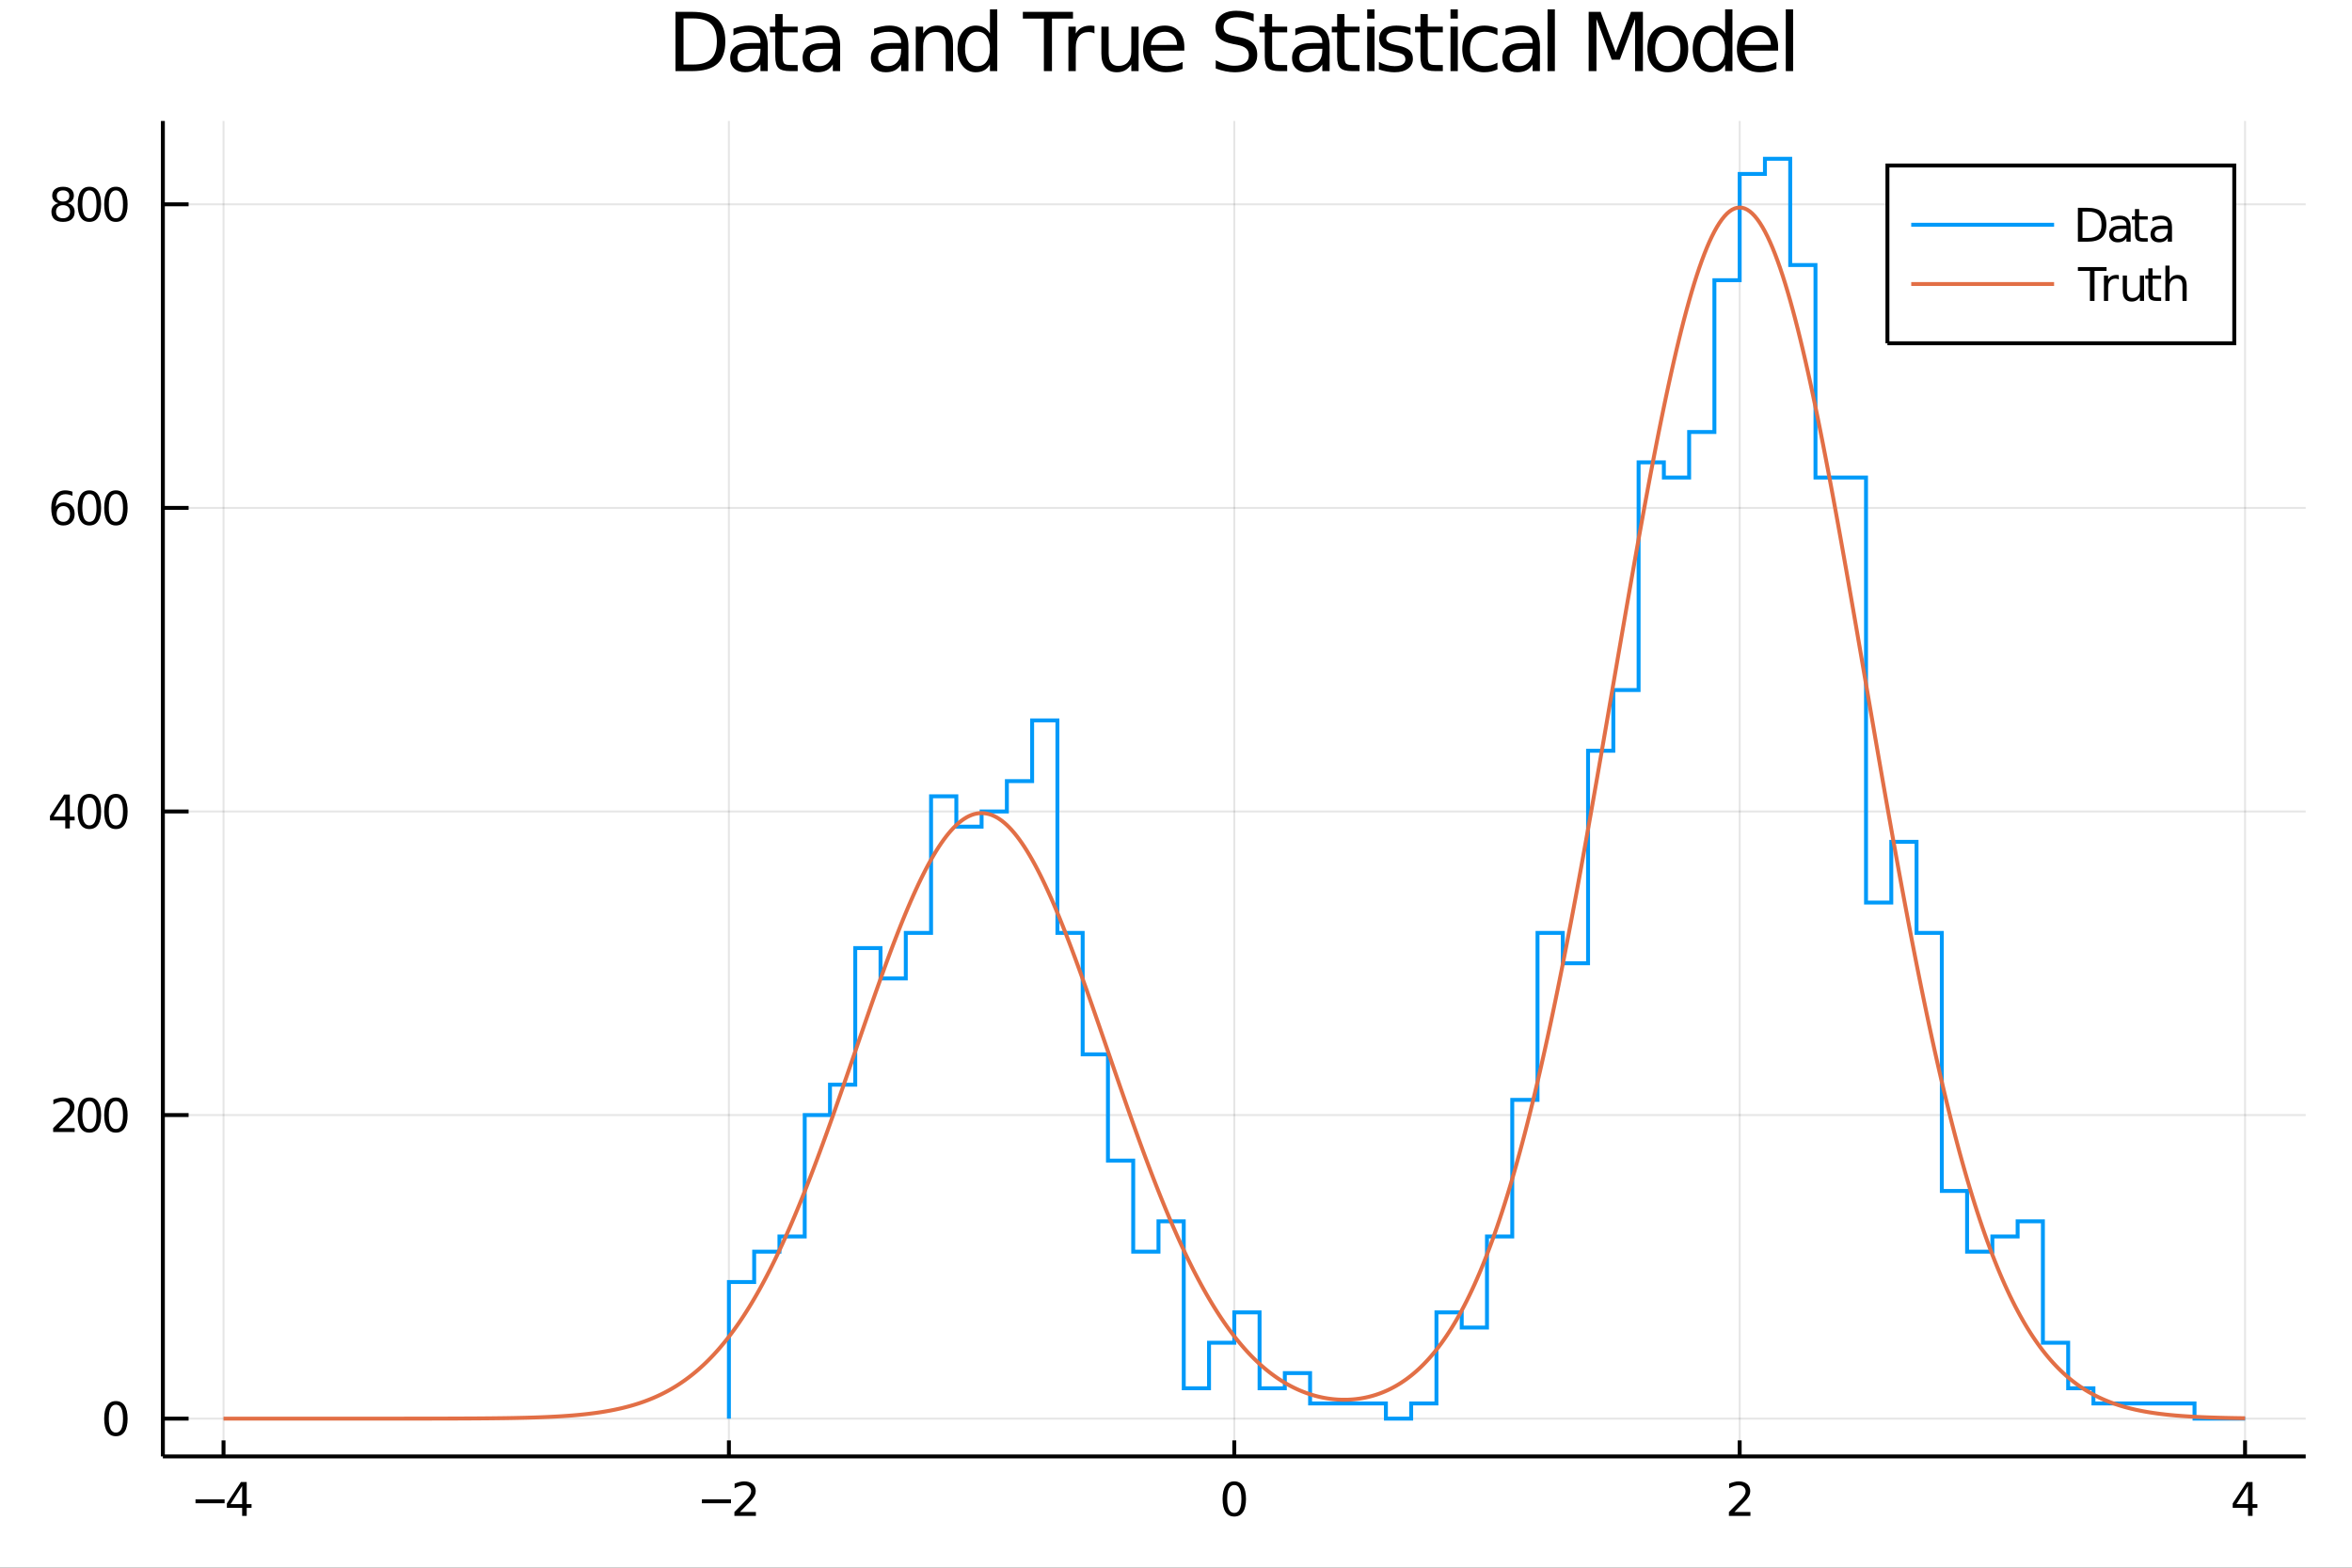 <?xml version="1.0" encoding="utf-8"?>
<svg xmlns="http://www.w3.org/2000/svg" xmlns:xlink="http://www.w3.org/1999/xlink" width="600" height="400" viewBox="0 0 2400 1600">
<rect x="0" y="0" width="2400" height="1600" fill="#333333" stroke="none"/>
<defs>
  <clipPath id="clip910">
    <rect x="0" y="0" width="2400" height="1600"/>
  </clipPath>
</defs>
<path clip-path="url(#clip910)" d="
M0 1600 L2400 1600 L2400 0 L0 0  Z
  " fill="#ffffff" fill-rule="evenodd" fill-opacity="1"/>
<defs>
  <clipPath id="clip911">
    <rect x="480" y="0" width="1681" height="1600"/>
  </clipPath>
</defs>
<path clip-path="url(#clip910)" d="
M166.205 1486.45 L2352.76 1486.45 L2352.76 123.472 L166.205 123.472  Z
  " fill="#ffffff" fill-rule="evenodd" fill-opacity="1"/>
<defs>
  <clipPath id="clip912">
    <rect x="166" y="123" width="2188" height="1364"/>
  </clipPath>
</defs>
<polyline clip-path="url(#clip912)" style="stroke:#000000; stroke-width:2; stroke-opacity:0.1; fill:none" points="
  228.088,1486.45 228.088,123.472 
  "/>
<polyline clip-path="url(#clip912)" style="stroke:#000000; stroke-width:2; stroke-opacity:0.1; fill:none" points="
  743.784,1486.45 743.784,123.472 
  "/>
<polyline clip-path="url(#clip912)" style="stroke:#000000; stroke-width:2; stroke-opacity:0.1; fill:none" points="
  1259.48,1486.45 1259.48,123.472 
  "/>
<polyline clip-path="url(#clip912)" style="stroke:#000000; stroke-width:2; stroke-opacity:0.1; fill:none" points="
  1775.18,1486.45 1775.18,123.472 
  "/>
<polyline clip-path="url(#clip912)" style="stroke:#000000; stroke-width:2; stroke-opacity:0.1; fill:none" points="
  2290.87,1486.45 2290.87,123.472 
  "/>
<polyline clip-path="url(#clip910)" style="stroke:#000000; stroke-width:4; stroke-opacity:1; fill:none" points="
  166.205,1486.45 2352.76,1486.45 
  "/>
<polyline clip-path="url(#clip910)" style="stroke:#000000; stroke-width:4; stroke-opacity:1; fill:none" points="
  228.088,1486.45 228.088,1470.09 
  "/>
<polyline clip-path="url(#clip910)" style="stroke:#000000; stroke-width:4; stroke-opacity:1; fill:none" points="
  743.784,1486.45 743.784,1470.09 
  "/>
<polyline clip-path="url(#clip910)" style="stroke:#000000; stroke-width:4; stroke-opacity:1; fill:none" points="
  1259.48,1486.45 1259.48,1470.09 
  "/>
<polyline clip-path="url(#clip910)" style="stroke:#000000; stroke-width:4; stroke-opacity:1; fill:none" points="
  1775.18,1486.45 1775.18,1470.09 
  "/>
<polyline clip-path="url(#clip910)" style="stroke:#000000; stroke-width:4; stroke-opacity:1; fill:none" points="
  2290.87,1486.45 2290.87,1470.09 
  "/>
<path clip-path="url(#clip910)" d="M 0 0 M199.5 1530.29 L229.176 1530.29 L229.176 1534.23 L199.5 1534.23 L199.5 1530.29 Z" fill="#000000" fill-rule="evenodd" fill-opacity="1" /><path clip-path="url(#clip910)" d="M 0 0 M247.093 1516.63 L235.287 1535.08 L247.093 1535.08 L247.093 1516.63 M245.866 1512.56 L251.745 1512.56 L251.745 1535.08 L256.676 1535.08 L256.676 1538.97 L251.745 1538.97 L251.745 1547.12 L247.093 1547.12 L247.093 1538.97 L231.491 1538.97 L231.491 1534.46 L245.866 1512.56 Z" fill="#000000" fill-rule="evenodd" fill-opacity="1" /><path clip-path="url(#clip910)" d="M 0 0 M716.238 1530.29 L745.914 1530.29 L745.914 1534.23 L716.238 1534.23 L716.238 1530.29 Z" fill="#000000" fill-rule="evenodd" fill-opacity="1" /><path clip-path="url(#clip910)" d="M 0 0 M755.011 1543.18 L771.33 1543.18 L771.33 1547.12 L749.386 1547.12 L749.386 1543.18 Q752.048 1540.43 756.631 1535.8 Q761.238 1531.15 762.418 1529.81 Q764.664 1527.28 765.543 1525.55 Q766.446 1523.79 766.446 1522.1 Q766.446 1519.34 764.502 1517.61 Q762.58 1515.87 759.479 1515.87 Q757.28 1515.87 754.826 1516.63 Q752.395 1517.4 749.618 1518.95 L749.618 1514.23 Q752.442 1513.09 754.895 1512.51 Q757.349 1511.93 759.386 1511.93 Q764.756 1511.93 767.951 1514.62 Q771.145 1517.31 771.145 1521.8 Q771.145 1523.93 770.335 1525.85 Q769.548 1527.74 767.442 1530.34 Q766.863 1531.01 763.761 1534.23 Q760.659 1537.42 755.011 1543.18 Z" fill="#000000" fill-rule="evenodd" fill-opacity="1" /><path clip-path="url(#clip910)" d="M 0 0 M1259.48 1515.64 Q1255.87 1515.64 1254.04 1519.2 Q1252.23 1522.75 1252.23 1529.87 Q1252.23 1536.98 1254.04 1540.55 Q1255.87 1544.09 1259.48 1544.09 Q1263.11 1544.09 1264.92 1540.55 Q1266.75 1536.98 1266.75 1529.87 Q1266.75 1522.75 1264.92 1519.2 Q1263.11 1515.64 1259.48 1515.64 M1259.48 1511.93 Q1265.29 1511.93 1268.35 1516.54 Q1271.42 1521.12 1271.42 1529.87 Q1271.42 1538.6 1268.35 1543.21 Q1265.29 1547.79 1259.48 1547.79 Q1253.67 1547.79 1250.59 1543.21 Q1247.54 1538.6 1247.54 1529.87 Q1247.54 1521.12 1250.59 1516.54 Q1253.67 1511.93 1259.48 1511.93 Z" fill="#000000" fill-rule="evenodd" fill-opacity="1" /><path clip-path="url(#clip910)" d="M 0 0 M1769.83 1543.18 L1786.15 1543.18 L1786.15 1547.12 L1764.2 1547.12 L1764.2 1543.18 Q1766.87 1540.43 1771.45 1535.8 Q1776.06 1531.15 1777.24 1529.81 Q1779.48 1527.28 1780.36 1525.55 Q1781.26 1523.79 1781.26 1522.1 Q1781.26 1519.34 1779.32 1517.61 Q1777.4 1515.87 1774.3 1515.87 Q1772.1 1515.87 1769.64 1516.63 Q1767.21 1517.4 1764.44 1518.95 L1764.44 1514.23 Q1767.26 1513.09 1769.71 1512.51 Q1772.17 1511.93 1774.2 1511.93 Q1779.57 1511.93 1782.77 1514.62 Q1785.96 1517.31 1785.96 1521.8 Q1785.96 1523.93 1785.15 1525.85 Q1784.37 1527.74 1782.26 1530.34 Q1781.68 1531.01 1778.58 1534.23 Q1775.48 1537.42 1769.83 1543.18 Z" fill="#000000" fill-rule="evenodd" fill-opacity="1" /><path clip-path="url(#clip910)" d="M 0 0 M2293.88 1516.63 L2282.08 1535.08 L2293.88 1535.08 L2293.88 1516.63 M2292.65 1512.56 L2298.53 1512.56 L2298.53 1535.08 L2303.46 1535.08 L2303.46 1538.97 L2298.53 1538.97 L2298.53 1547.12 L2293.88 1547.12 L2293.88 1538.97 L2278.28 1538.97 L2278.28 1534.46 L2292.65 1512.56 Z" fill="#000000" fill-rule="evenodd" fill-opacity="1" /><polyline clip-path="url(#clip912)" style="stroke:#000000; stroke-width:2; stroke-opacity:0.1; fill:none" points="
  166.205,1447.87 2352.76,1447.87 
  "/>
<polyline clip-path="url(#clip912)" style="stroke:#000000; stroke-width:2; stroke-opacity:0.1; fill:none" points="
  166.205,1138.04 2352.76,1138.04 
  "/>
<polyline clip-path="url(#clip912)" style="stroke:#000000; stroke-width:2; stroke-opacity:0.1; fill:none" points="
  166.205,828.198 2352.76,828.198 
  "/>
<polyline clip-path="url(#clip912)" style="stroke:#000000; stroke-width:2; stroke-opacity:0.1; fill:none" points="
  166.205,518.36 2352.76,518.36 
  "/>
<polyline clip-path="url(#clip912)" style="stroke:#000000; stroke-width:2; stroke-opacity:0.1; fill:none" points="
  166.205,208.523 2352.76,208.523 
  "/>
<polyline clip-path="url(#clip910)" style="stroke:#000000; stroke-width:4; stroke-opacity:1; fill:none" points="
  166.205,1486.45 166.205,123.472 
  "/>
<polyline clip-path="url(#clip910)" style="stroke:#000000; stroke-width:4; stroke-opacity:1; fill:none" points="
  166.205,1447.87 192.443,1447.87 
  "/>
<polyline clip-path="url(#clip910)" style="stroke:#000000; stroke-width:4; stroke-opacity:1; fill:none" points="
  166.205,1138.04 192.443,1138.04 
  "/>
<polyline clip-path="url(#clip910)" style="stroke:#000000; stroke-width:4; stroke-opacity:1; fill:none" points="
  166.205,828.198 192.443,828.198 
  "/>
<polyline clip-path="url(#clip910)" style="stroke:#000000; stroke-width:4; stroke-opacity:1; fill:none" points="
  166.205,518.36 192.443,518.36 
  "/>
<polyline clip-path="url(#clip910)" style="stroke:#000000; stroke-width:4; stroke-opacity:1; fill:none" points="
  166.205,208.523 192.443,208.523 
  "/>
<path clip-path="url(#clip910)" d="M 0 0 M118.26 1433.67 Q114.649 1433.67 112.82 1437.24 Q111.015 1440.78 111.015 1447.91 Q111.015 1455.01 112.82 1458.58 Q114.649 1462.12 118.26 1462.12 Q121.895 1462.12 123.7 1458.58 Q125.529 1455.01 125.529 1447.91 Q125.529 1440.78 123.7 1437.24 Q121.895 1433.67 118.26 1433.67 M118.26 1429.97 Q124.07 1429.97 127.126 1434.57 Q130.205 1439.16 130.205 1447.91 Q130.205 1456.63 127.126 1461.24 Q124.07 1465.82 118.26 1465.82 Q112.45 1465.82 109.371 1461.24 Q106.316 1456.63 106.316 1447.91 Q106.316 1439.16 109.371 1434.57 Q112.45 1429.97 118.26 1429.97 Z" fill="#000000" fill-rule="evenodd" fill-opacity="1" /><path clip-path="url(#clip910)" d="M 0 0 M59.858 1151.38 L76.177 1151.38 L76.177 1155.32 L54.233 1155.32 L54.233 1151.38 Q56.895 1148.63 61.478 1144 Q66.085 1139.34 67.265 1138 Q69.51 1135.48 70.39 1133.74 Q71.293 1131.98 71.293 1130.29 Q71.293 1127.54 69.349 1125.8 Q67.427 1124.07 64.325 1124.07 Q62.126 1124.07 59.673 1124.83 Q57.242 1125.59 54.464 1127.14 L54.464 1122.42 Q57.288 1121.29 59.742 1120.71 Q62.196 1120.13 64.233 1120.13 Q69.603 1120.13 72.798 1122.82 Q75.992 1125.5 75.992 1129.99 Q75.992 1132.12 75.182 1134.04 Q74.395 1135.94 72.288 1138.53 Q71.71 1139.2 68.608 1142.42 Q65.506 1145.62 59.858 1151.38 Z" fill="#000000" fill-rule="evenodd" fill-opacity="1" /><path clip-path="url(#clip910)" d="M 0 0 M91.246 1123.83 Q87.635 1123.83 85.807 1127.4 Q84.001 1130.94 84.001 1138.07 Q84.001 1145.18 85.807 1148.74 Q87.635 1152.28 91.246 1152.28 Q94.881 1152.28 96.686 1148.74 Q98.515 1145.18 98.515 1138.07 Q98.515 1130.94 96.686 1127.4 Q94.881 1123.83 91.246 1123.83 M91.246 1120.13 Q97.057 1120.13 100.112 1124.74 Q103.191 1129.32 103.191 1138.07 Q103.191 1146.8 100.112 1151.4 Q97.057 1155.99 91.246 1155.99 Q85.436 1155.99 82.358 1151.4 Q79.302 1146.8 79.302 1138.07 Q79.302 1129.32 82.358 1124.74 Q85.436 1120.13 91.246 1120.13 Z" fill="#000000" fill-rule="evenodd" fill-opacity="1" /><path clip-path="url(#clip910)" d="M 0 0 M118.26 1123.83 Q114.649 1123.83 112.82 1127.4 Q111.015 1130.94 111.015 1138.07 Q111.015 1145.18 112.82 1148.74 Q114.649 1152.28 118.26 1152.28 Q121.895 1152.28 123.7 1148.74 Q125.529 1145.18 125.529 1138.07 Q125.529 1130.94 123.7 1127.4 Q121.895 1123.83 118.26 1123.83 M118.26 1120.13 Q124.07 1120.13 127.126 1124.74 Q130.205 1129.32 130.205 1138.07 Q130.205 1146.8 127.126 1151.4 Q124.07 1155.99 118.26 1155.99 Q112.45 1155.99 109.371 1151.4 Q106.316 1146.8 106.316 1138.07 Q106.316 1129.32 109.371 1124.74 Q112.45 1120.13 118.26 1120.13 Z" fill="#000000" fill-rule="evenodd" fill-opacity="1" /><path clip-path="url(#clip910)" d="M 0 0 M66.594 814.992 L54.788 833.441 L66.594 833.441 L66.594 814.992 M65.367 810.918 L71.247 810.918 L71.247 833.441 L76.177 833.441 L76.177 837.33 L71.247 837.33 L71.247 845.478 L66.594 845.478 L66.594 837.33 L50.992 837.33 L50.992 832.816 L65.367 810.918 Z" fill="#000000" fill-rule="evenodd" fill-opacity="1" /><path clip-path="url(#clip910)" d="M 0 0 M91.246 813.997 Q87.635 813.997 85.807 817.561 Q84.001 821.103 84.001 828.233 Q84.001 835.339 85.807 838.904 Q87.635 842.445 91.246 842.445 Q94.881 842.445 96.686 838.904 Q98.515 835.339 98.515 828.233 Q98.515 821.103 96.686 817.561 Q94.881 813.997 91.246 813.997 M91.246 810.293 Q97.057 810.293 100.112 814.899 Q103.191 819.483 103.191 828.233 Q103.191 836.959 100.112 841.566 Q97.057 846.149 91.246 846.149 Q85.436 846.149 82.358 841.566 Q79.302 836.959 79.302 828.233 Q79.302 819.483 82.358 814.899 Q85.436 810.293 91.246 810.293 Z" fill="#000000" fill-rule="evenodd" fill-opacity="1" /><path clip-path="url(#clip910)" d="M 0 0 M118.26 813.997 Q114.649 813.997 112.82 817.561 Q111.015 821.103 111.015 828.233 Q111.015 835.339 112.82 838.904 Q114.649 842.445 118.26 842.445 Q121.895 842.445 123.7 838.904 Q125.529 835.339 125.529 828.233 Q125.529 821.103 123.7 817.561 Q121.895 813.997 118.26 813.997 M118.26 810.293 Q124.07 810.293 127.126 814.899 Q130.205 819.483 130.205 828.233 Q130.205 836.959 127.126 841.566 Q124.07 846.149 118.26 846.149 Q112.45 846.149 109.371 841.566 Q106.316 836.959 106.316 828.233 Q106.316 819.483 109.371 814.899 Q112.45 810.293 118.26 810.293 Z" fill="#000000" fill-rule="evenodd" fill-opacity="1" /><path clip-path="url(#clip910)" d="M 0 0 M64.65 516.497 Q61.501 516.497 59.65 518.65 Q57.821 520.802 57.821 524.552 Q57.821 528.279 59.65 530.455 Q61.501 532.608 64.65 532.608 Q67.798 532.608 69.626 530.455 Q71.478 528.279 71.478 524.552 Q71.478 520.802 69.626 518.65 Q67.798 516.497 64.65 516.497 M73.932 501.844 L73.932 506.103 Q72.173 505.27 70.367 504.83 Q68.585 504.39 66.825 504.39 Q62.196 504.39 59.742 507.515 Q57.312 510.64 56.964 516.96 Q58.33 514.946 60.39 513.881 Q62.45 512.793 64.927 512.793 Q70.135 512.793 73.145 515.964 Q76.177 519.113 76.177 524.552 Q76.177 529.876 73.029 533.094 Q69.881 536.311 64.65 536.311 Q58.654 536.311 55.483 531.728 Q52.312 527.122 52.312 518.395 Q52.312 510.201 56.2 505.339 Q60.089 500.455 66.64 500.455 Q68.399 500.455 70.182 500.802 Q71.987 501.15 73.932 501.844 Z" fill="#000000" fill-rule="evenodd" fill-opacity="1" /><path clip-path="url(#clip910)" d="M 0 0 M91.246 504.159 Q87.635 504.159 85.807 507.724 Q84.001 511.265 84.001 518.395 Q84.001 525.501 85.807 529.066 Q87.635 532.608 91.246 532.608 Q94.881 532.608 96.686 529.066 Q98.515 525.501 98.515 518.395 Q98.515 511.265 96.686 507.724 Q94.881 504.159 91.246 504.159 M91.246 500.455 Q97.057 500.455 100.112 505.062 Q103.191 509.645 103.191 518.395 Q103.191 527.122 100.112 531.728 Q97.057 536.311 91.246 536.311 Q85.436 536.311 82.358 531.728 Q79.302 527.122 79.302 518.395 Q79.302 509.645 82.358 505.062 Q85.436 500.455 91.246 500.455 Z" fill="#000000" fill-rule="evenodd" fill-opacity="1" /><path clip-path="url(#clip910)" d="M 0 0 M118.26 504.159 Q114.649 504.159 112.82 507.724 Q111.015 511.265 111.015 518.395 Q111.015 525.501 112.82 529.066 Q114.649 532.608 118.26 532.608 Q121.895 532.608 123.7 529.066 Q125.529 525.501 125.529 518.395 Q125.529 511.265 123.7 507.724 Q121.895 504.159 118.26 504.159 M118.26 500.455 Q124.07 500.455 127.126 505.062 Q130.205 509.645 130.205 518.395 Q130.205 527.122 127.126 531.728 Q124.07 536.311 118.26 536.311 Q112.45 536.311 109.371 531.728 Q106.316 527.122 106.316 518.395 Q106.316 509.645 109.371 505.062 Q112.45 500.455 118.26 500.455 Z" fill="#000000" fill-rule="evenodd" fill-opacity="1" /><path clip-path="url(#clip910)" d="M 0 0 M64.325 209.391 Q60.992 209.391 59.071 211.173 Q57.173 212.955 57.173 216.08 Q57.173 219.205 59.071 220.988 Q60.992 222.77 64.325 222.77 Q67.659 222.77 69.58 220.988 Q71.501 219.182 71.501 216.08 Q71.501 212.955 69.58 211.173 Q67.682 209.391 64.325 209.391 M59.65 207.4 Q56.64 206.659 54.95 204.599 Q53.284 202.539 53.284 199.576 Q53.284 195.432 56.224 193.025 Q59.187 190.618 64.325 190.618 Q69.487 190.618 72.427 193.025 Q75.367 195.432 75.367 199.576 Q75.367 202.539 73.677 204.599 Q72.01 206.659 69.024 207.4 Q72.404 208.187 74.279 210.479 Q76.177 212.77 76.177 216.08 Q76.177 221.104 73.099 223.789 Q70.043 226.474 64.325 226.474 Q58.608 226.474 55.529 223.789 Q52.474 221.104 52.474 216.08 Q52.474 212.77 54.372 210.479 Q56.27 208.187 59.65 207.4 M57.937 200.016 Q57.937 202.701 59.603 204.205 Q61.293 205.71 64.325 205.71 Q67.335 205.71 69.024 204.205 Q70.737 202.701 70.737 200.016 Q70.737 197.33 69.024 195.826 Q67.335 194.321 64.325 194.321 Q61.293 194.321 59.603 195.826 Q57.937 197.33 57.937 200.016 Z" fill="#000000" fill-rule="evenodd" fill-opacity="1" /><path clip-path="url(#clip910)" d="M 0 0 M91.246 194.321 Q87.635 194.321 85.807 197.886 Q84.001 201.428 84.001 208.557 Q84.001 215.664 85.807 219.229 Q87.635 222.77 91.246 222.77 Q94.881 222.77 96.686 219.229 Q98.515 215.664 98.515 208.557 Q98.515 201.428 96.686 197.886 Q94.881 194.321 91.246 194.321 M91.246 190.618 Q97.057 190.618 100.112 195.224 Q103.191 199.807 103.191 208.557 Q103.191 217.284 100.112 221.891 Q97.057 226.474 91.246 226.474 Q85.436 226.474 82.358 221.891 Q79.302 217.284 79.302 208.557 Q79.302 199.807 82.358 195.224 Q85.436 190.618 91.246 190.618 Z" fill="#000000" fill-rule="evenodd" fill-opacity="1" /><path clip-path="url(#clip910)" d="M 0 0 M118.26 194.321 Q114.649 194.321 112.82 197.886 Q111.015 201.428 111.015 208.557 Q111.015 215.664 112.82 219.229 Q114.649 222.77 118.26 222.77 Q121.895 222.77 123.7 219.229 Q125.529 215.664 125.529 208.557 Q125.529 201.428 123.7 197.886 Q121.895 194.321 118.26 194.321 M118.26 190.618 Q124.07 190.618 127.126 195.224 Q130.205 199.807 130.205 208.557 Q130.205 217.284 127.126 221.891 Q124.07 226.474 118.26 226.474 Q112.45 226.474 109.371 221.891 Q106.316 217.284 106.316 208.557 Q106.316 199.807 109.371 195.224 Q112.45 190.618 118.26 190.618 Z" fill="#000000" fill-rule="evenodd" fill-opacity="1" /><path clip-path="url(#clip910)" d="M 0 0 M697.458 18.82 L697.458 65.852 L707.342 65.852 Q719.859 65.852 725.652 60.18 Q731.485 54.509 731.485 42.275 Q731.485 30.122 725.652 24.492 Q719.859 18.82 707.342 18.82 L697.458 18.82 M689.275 12.096 L706.086 12.096 Q723.667 12.096 731.891 19.428 Q740.114 26.72 740.114 42.275 Q740.114 57.912 731.85 65.244 Q723.586 72.576 706.086 72.576 L689.275 72.576 L689.275 12.096 Z" fill="#000000" fill-rule="evenodd" fill-opacity="1" /><path clip-path="url(#clip910)" d="M 0 0 M768.551 49.769 Q759.518 49.769 756.034 51.835 Q752.55 53.901 752.55 58.884 Q752.55 62.854 755.143 65.203 Q757.776 67.512 762.272 67.512 Q768.47 67.512 772.197 63.137 Q775.964 58.722 775.964 51.43 L775.964 49.769 L768.551 49.769 M783.418 46.691 L783.418 72.576 L775.964 72.576 L775.964 65.689 Q773.412 69.821 769.604 71.806 Q765.797 73.751 760.287 73.751 Q753.32 73.751 749.188 69.862 Q745.096 65.933 745.096 59.37 Q745.096 51.714 750.201 47.825 Q755.345 43.936 765.513 43.936 L775.964 43.936 L775.964 43.207 Q775.964 38.062 772.562 35.267 Q769.199 32.431 763.082 32.431 Q759.194 32.431 755.507 33.363 Q751.821 34.295 748.418 36.158 L748.418 29.272 Q752.51 27.692 756.358 26.922 Q760.206 26.112 763.852 26.112 Q773.696 26.112 778.557 31.216 Q783.418 36.32 783.418 46.691 Z" fill="#000000" fill-rule="evenodd" fill-opacity="1" /><path clip-path="url(#clip910)" d="M 0 0 M798.609 14.324 L798.609 27.206 L813.962 27.206 L813.962 32.999 L798.609 32.999 L798.609 57.628 Q798.609 63.178 800.108 64.758 Q801.647 66.338 806.306 66.338 L813.962 66.338 L813.962 72.576 L806.306 72.576 Q797.677 72.576 794.396 69.376 Q791.115 66.135 791.115 57.628 L791.115 32.999 L785.646 32.999 L785.646 27.206 L791.115 27.206 L791.115 14.324 L798.609 14.324 Z" fill="#000000" fill-rule="evenodd" fill-opacity="1" /><path clip-path="url(#clip910)" d="M 0 0 M842.399 49.769 Q833.366 49.769 829.882 51.835 Q826.398 53.901 826.398 58.884 Q826.398 62.854 828.991 65.203 Q831.624 67.512 836.12 67.512 Q842.318 67.512 846.045 63.137 Q849.812 58.722 849.812 51.43 L849.812 49.769 L842.399 49.769 M857.266 46.691 L857.266 72.576 L849.812 72.576 L849.812 65.689 Q847.26 69.821 843.452 71.806 Q839.645 73.751 834.135 73.751 Q827.168 73.751 823.036 69.862 Q818.944 65.933 818.944 59.37 Q818.944 51.714 824.049 47.825 Q829.193 43.936 839.361 43.936 L849.812 43.936 L849.812 43.207 Q849.812 38.062 846.41 35.267 Q843.047 32.431 836.93 32.431 Q833.042 32.431 829.355 33.363 Q825.669 34.295 822.266 36.158 L822.266 29.272 Q826.358 27.692 830.206 26.922 Q834.054 26.112 837.7 26.112 Q847.544 26.112 852.405 31.216 Q857.266 36.32 857.266 46.691 Z" fill="#000000" fill-rule="evenodd" fill-opacity="1" /><path clip-path="url(#clip910)" d="M 0 0 M912.075 49.769 Q903.041 49.769 899.557 51.835 Q896.074 53.901 896.074 58.884 Q896.074 62.854 898.666 65.203 Q901.299 67.512 905.796 67.512 Q911.994 67.512 915.721 63.137 Q919.488 58.722 919.488 51.43 L919.488 49.769 L912.075 49.769 M926.942 46.691 L926.942 72.576 L919.488 72.576 L919.488 65.689 Q916.936 69.821 913.128 71.806 Q909.32 73.751 903.811 73.751 Q896.843 73.751 892.711 69.862 Q888.62 65.933 888.62 59.37 Q888.62 51.714 893.724 47.825 Q898.869 43.936 909.037 43.936 L919.488 43.936 L919.488 43.207 Q919.488 38.062 916.085 35.267 Q912.723 32.431 906.606 32.431 Q902.717 32.431 899.031 33.363 Q895.345 34.295 891.942 36.158 L891.942 29.272 Q896.033 27.692 899.882 26.922 Q903.73 26.112 907.376 26.112 Q917.219 26.112 922.08 31.216 Q926.942 36.32 926.942 46.691 Z" fill="#000000" fill-rule="evenodd" fill-opacity="1" /><path clip-path="url(#clip910)" d="M 0 0 M972.474 45.192 L972.474 72.576 L965.02 72.576 L965.02 45.435 Q965.02 38.994 962.508 35.794 Q959.997 32.594 954.974 32.594 Q948.938 32.594 945.454 36.442 Q941.97 40.29 941.97 46.934 L941.97 72.576 L934.476 72.576 L934.476 27.206 L941.97 27.206 L941.97 34.254 Q944.644 30.163 948.249 28.138 Q951.895 26.112 956.635 26.112 Q964.453 26.112 968.463 30.973 Q972.474 35.794 972.474 45.192 Z" fill="#000000" fill-rule="evenodd" fill-opacity="1" /><path clip-path="url(#clip910)" d="M 0 0 M1010.15 34.092 L1010.15 9.544 L1017.6 9.544 L1017.6 72.576 L1010.15 72.576 L1010.15 65.77 Q1007.8 69.821 1004.19 71.806 Q1000.63 73.751 995.604 73.751 Q987.381 73.751 982.196 67.188 Q977.051 60.626 977.051 49.931 Q977.051 39.237 982.196 32.675 Q987.381 26.112 995.604 26.112 Q1000.63 26.112 1004.19 28.097 Q1007.8 30.041 1010.15 34.092 M984.748 49.931 Q984.748 58.155 988.11 62.854 Q991.513 67.512 997.427 67.512 Q1003.34 67.512 1006.74 62.854 Q1010.15 58.155 1010.15 49.931 Q1010.15 41.708 1006.74 37.05 Q1003.34 32.35 997.427 32.35 Q991.513 32.35 988.11 37.05 Q984.748 41.708 984.748 49.931 Z" fill="#000000" fill-rule="evenodd" fill-opacity="1" /><path clip-path="url(#clip910)" d="M 0 0 M1043.73 12.096 L1094.89 12.096 L1094.89 18.983 L1073.42 18.983 L1073.42 72.576 L1065.2 72.576 L1065.2 18.983 L1043.73 18.983 L1043.73 12.096 Z" fill="#000000" fill-rule="evenodd" fill-opacity="1" /><path clip-path="url(#clip910)" d="M 0 0 M1116.81 34.173 Q1115.55 33.444 1114.05 33.12 Q1112.59 32.756 1110.81 32.756 Q1104.49 32.756 1101.09 36.888 Q1097.73 40.979 1097.73 48.676 L1097.73 72.576 L1090.23 72.576 L1090.23 27.206 L1097.73 27.206 L1097.73 34.254 Q1100.08 30.122 1103.84 28.138 Q1107.61 26.112 1113 26.112 Q1113.77 26.112 1114.7 26.234 Q1115.63 26.315 1116.77 26.517 L1116.81 34.173 Z" fill="#000000" fill-rule="evenodd" fill-opacity="1" /><path clip-path="url(#clip910)" d="M 0 0 M1123.86 54.671 L1123.86 27.206 L1131.31 27.206 L1131.31 54.387 Q1131.31 60.828 1133.82 64.069 Q1136.33 67.269 1141.36 67.269 Q1147.39 67.269 1150.88 63.421 Q1154.4 59.573 1154.4 52.929 L1154.4 27.206 L1161.85 27.206 L1161.85 72.576 L1154.4 72.576 L1154.4 65.608 Q1151.69 69.74 1148.08 71.766 Q1144.52 73.751 1139.78 73.751 Q1131.96 73.751 1127.91 68.89 Q1123.86 64.029 1123.86 54.671 M1142.61 26.112 L1142.61 26.112 Z" fill="#000000" fill-rule="evenodd" fill-opacity="1" /><path clip-path="url(#clip910)" d="M 0 0 M1208.48 48.028 L1208.48 51.673 L1174.21 51.673 Q1174.69 59.37 1178.83 63.421 Q1183 67.431 1190.41 67.431 Q1194.71 67.431 1198.72 66.378 Q1202.77 65.325 1206.74 63.218 L1206.74 70.267 Q1202.73 71.968 1198.51 72.86 Q1194.3 73.751 1189.97 73.751 Q1179.11 73.751 1172.75 67.431 Q1166.43 61.112 1166.43 50.337 Q1166.43 39.197 1172.43 32.675 Q1178.46 26.112 1188.67 26.112 Q1197.83 26.112 1203.13 32.026 Q1208.48 37.9 1208.48 48.028 M1201.03 45.84 Q1200.94 39.723 1197.58 36.077 Q1194.26 32.431 1188.75 32.431 Q1182.51 32.431 1178.75 35.956 Q1175.02 39.48 1174.45 45.88 L1201.03 45.84 Z" fill="#000000" fill-rule="evenodd" fill-opacity="1" /><path clip-path="url(#clip910)" d="M 0 0 M1279.25 14.081 L1279.25 22.061 Q1274.59 19.833 1270.46 18.739 Q1266.33 17.646 1262.48 17.646 Q1255.79 17.646 1252.15 20.238 Q1248.54 22.831 1248.54 27.611 Q1248.54 31.621 1250.93 33.687 Q1253.36 35.713 1260.09 36.969 L1265.03 37.981 Q1274.19 39.723 1278.52 44.139 Q1282.89 48.514 1282.89 55.886 Q1282.89 64.677 1276.98 69.214 Q1271.11 73.751 1259.72 73.751 Q1255.43 73.751 1250.57 72.778 Q1245.75 71.806 1240.56 69.902 L1240.56 61.477 Q1245.55 64.272 1250.33 65.689 Q1255.11 67.107 1259.72 67.107 Q1266.73 67.107 1270.54 64.353 Q1274.35 61.598 1274.35 56.494 Q1274.35 52.038 1271.59 49.526 Q1268.88 47.015 1262.64 45.759 L1257.66 44.787 Q1248.5 42.964 1244.41 39.075 Q1240.32 35.186 1240.32 28.259 Q1240.32 20.238 1245.95 15.62 Q1251.62 11.002 1261.55 11.002 Q1265.8 11.002 1270.22 11.772 Q1274.63 12.542 1279.25 14.081 Z" fill="#000000" fill-rule="evenodd" fill-opacity="1" /><path clip-path="url(#clip910)" d="M 0 0 M1298.09 14.324 L1298.09 27.206 L1313.44 27.206 L1313.44 32.999 L1298.09 32.999 L1298.09 57.628 Q1298.09 63.178 1299.58 64.758 Q1301.12 66.338 1305.78 66.338 L1313.44 66.338 L1313.44 72.576 L1305.78 72.576 Q1297.15 72.576 1293.87 69.376 Q1290.59 66.135 1290.59 57.628 L1290.59 32.999 L1285.12 32.999 L1285.12 27.206 L1290.59 27.206 L1290.59 14.324 L1298.09 14.324 Z" fill="#000000" fill-rule="evenodd" fill-opacity="1" /><path clip-path="url(#clip910)" d="M 0 0 M1341.88 49.769 Q1332.84 49.769 1329.36 51.835 Q1325.87 53.901 1325.87 58.884 Q1325.87 62.854 1328.47 65.203 Q1331.1 67.512 1335.6 67.512 Q1341.79 67.512 1345.52 63.137 Q1349.29 58.722 1349.29 51.43 L1349.29 49.769 L1341.88 49.769 M1356.74 46.691 L1356.74 72.576 L1349.29 72.576 L1349.29 65.689 Q1346.74 69.821 1342.93 71.806 Q1339.12 73.751 1333.61 73.751 Q1326.64 73.751 1322.51 69.862 Q1318.42 65.933 1318.42 59.37 Q1318.42 51.714 1323.53 47.825 Q1328.67 43.936 1338.84 43.936 L1349.29 43.936 L1349.29 43.207 Q1349.29 38.062 1345.89 35.267 Q1342.52 32.431 1336.41 32.431 Q1332.52 32.431 1328.83 33.363 Q1325.15 34.295 1321.74 36.158 L1321.74 29.272 Q1325.83 27.692 1329.68 26.922 Q1333.53 26.112 1337.18 26.112 Q1347.02 26.112 1351.88 31.216 Q1356.74 36.32 1356.74 46.691 Z" fill="#000000" fill-rule="evenodd" fill-opacity="1" /><path clip-path="url(#clip910)" d="M 0 0 M1371.93 14.324 L1371.93 27.206 L1387.29 27.206 L1387.29 32.999 L1371.93 32.999 L1371.93 57.628 Q1371.93 63.178 1373.43 64.758 Q1374.97 66.338 1379.63 66.338 L1387.29 66.338 L1387.29 72.576 L1379.63 72.576 Q1371 72.576 1367.72 69.376 Q1364.44 66.135 1364.44 57.628 L1364.44 32.999 L1358.97 32.999 L1358.97 27.206 L1364.44 27.206 L1364.44 14.324 L1371.93 14.324 Z" fill="#000000" fill-rule="evenodd" fill-opacity="1" /><path clip-path="url(#clip910)" d="M 0 0 M1395.1 27.206 L1402.56 27.206 L1402.56 72.576 L1395.1 72.576 L1395.1 27.206 M1395.1 9.544 L1402.56 9.544 L1402.56 18.983 L1395.1 18.983 L1395.1 9.544 Z" fill="#000000" fill-rule="evenodd" fill-opacity="1" /><path clip-path="url(#clip910)" d="M 0 0 M1439.3 28.543 L1439.3 35.591 Q1436.14 33.971 1432.74 33.161 Q1429.33 32.35 1425.69 32.35 Q1420.14 32.35 1417.34 34.052 Q1414.59 35.753 1414.59 39.156 Q1414.59 41.749 1416.57 43.248 Q1418.56 44.706 1424.55 46.043 L1427.11 46.61 Q1435.05 48.311 1438.37 51.43 Q1441.73 54.509 1441.73 60.059 Q1441.73 66.378 1436.71 70.064 Q1431.72 73.751 1422.97 73.751 Q1419.33 73.751 1415.36 73.022 Q1411.43 72.333 1407.05 70.915 L1407.05 63.218 Q1411.19 65.365 1415.2 66.459 Q1419.21 67.512 1423.14 67.512 Q1428.4 67.512 1431.24 65.73 Q1434.07 63.907 1434.07 60.626 Q1434.07 57.588 1432.01 55.967 Q1429.98 54.347 1423.06 52.848 L1420.46 52.24 Q1413.54 50.782 1410.46 47.785 Q1407.38 44.746 1407.38 39.48 Q1407.38 33.08 1411.92 29.596 Q1416.45 26.112 1424.8 26.112 Q1428.93 26.112 1432.58 26.72 Q1436.22 27.327 1439.3 28.543 Z" fill="#000000" fill-rule="evenodd" fill-opacity="1" /><path clip-path="url(#clip910)" d="M 0 0 M1456.92 14.324 L1456.92 27.206 L1472.27 27.206 L1472.27 32.999 L1456.92 32.999 L1456.92 57.628 Q1456.92 63.178 1458.42 64.758 Q1459.96 66.338 1464.62 66.338 L1472.27 66.338 L1472.27 72.576 L1464.62 72.576 Q1455.99 72.576 1452.71 69.376 Q1449.43 66.135 1449.43 57.628 L1449.43 32.999 L1443.96 32.999 L1443.96 27.206 L1449.43 27.206 L1449.43 14.324 L1456.92 14.324 Z" fill="#000000" fill-rule="evenodd" fill-opacity="1" /><path clip-path="url(#clip910)" d="M 0 0 M1480.09 27.206 L1487.55 27.206 L1487.55 72.576 L1480.09 72.576 L1480.09 27.206 M1480.09 9.544 L1487.55 9.544 L1487.55 18.983 L1480.09 18.983 L1480.09 9.544 Z" fill="#000000" fill-rule="evenodd" fill-opacity="1" /><path clip-path="url(#clip910)" d="M 0 0 M1528.01 28.948 L1528.01 35.915 Q1524.86 34.173 1521.65 33.323 Q1518.5 32.431 1515.25 32.431 Q1508 32.431 1503.99 37.05 Q1499.98 41.627 1499.98 49.931 Q1499.98 58.236 1503.99 62.854 Q1508 67.431 1515.25 67.431 Q1518.5 67.431 1521.65 66.581 Q1524.86 65.689 1528.01 63.948 L1528.01 70.834 Q1524.9 72.292 1521.53 73.022 Q1518.21 73.751 1514.44 73.751 Q1504.2 73.751 1498.16 67.31 Q1492.12 60.869 1492.12 49.931 Q1492.12 38.832 1498.2 32.472 Q1504.32 26.112 1514.93 26.112 Q1518.37 26.112 1521.65 26.841 Q1524.94 27.53 1528.01 28.948 Z" fill="#000000" fill-rule="evenodd" fill-opacity="1" /><path clip-path="url(#clip910)" d="M 0 0 M1556.45 49.769 Q1547.42 49.769 1543.93 51.835 Q1540.45 53.901 1540.45 58.884 Q1540.45 62.854 1543.04 65.203 Q1545.68 67.512 1550.17 67.512 Q1556.37 67.512 1560.1 63.137 Q1563.87 58.722 1563.87 51.43 L1563.87 49.769 L1556.45 49.769 M1571.32 46.691 L1571.32 72.576 L1563.87 72.576 L1563.87 65.689 Q1561.31 69.821 1557.51 71.806 Q1553.7 73.751 1548.19 73.751 Q1541.22 73.751 1537.09 69.862 Q1533 65.933 1533 59.37 Q1533 51.714 1538.1 47.825 Q1543.25 43.936 1553.41 43.936 L1563.87 43.936 L1563.87 43.207 Q1563.87 38.062 1560.46 35.267 Q1557.1 32.431 1550.98 32.431 Q1547.09 32.431 1543.41 33.363 Q1539.72 34.295 1536.32 36.158 L1536.32 29.272 Q1540.41 27.692 1544.26 26.922 Q1548.11 26.112 1551.75 26.112 Q1561.6 26.112 1566.46 31.216 Q1571.32 36.32 1571.32 46.691 Z" fill="#000000" fill-rule="evenodd" fill-opacity="1" /><path clip-path="url(#clip910)" d="M 0 0 M1579.14 9.544 L1586.59 9.544 L1586.59 72.576 L1579.14 72.576 L1579.14 9.544 Z" fill="#000000" fill-rule="evenodd" fill-opacity="1" /><path clip-path="url(#clip910)" d="M 0 0 M1621.1 12.096 L1633.3 12.096 L1648.73 53.253 L1664.25 12.096 L1676.44 12.096 L1676.44 72.576 L1668.46 72.576 L1668.46 19.469 L1652.86 60.95 L1644.64 60.95 L1629.04 19.469 L1629.04 72.576 L1621.1 72.576 L1621.1 12.096 Z" fill="#000000" fill-rule="evenodd" fill-opacity="1" /><path clip-path="url(#clip910)" d="M 0 0 M1701.84 32.431 Q1695.84 32.431 1692.36 37.131 Q1688.88 41.789 1688.88 49.931 Q1688.88 58.074 1692.32 62.773 Q1695.8 67.431 1701.84 67.431 Q1707.79 67.431 1711.28 62.732 Q1714.76 58.033 1714.76 49.931 Q1714.76 41.87 1711.28 37.171 Q1707.79 32.431 1701.84 32.431 M1701.84 26.112 Q1711.56 26.112 1717.11 32.431 Q1722.66 38.751 1722.66 49.931 Q1722.66 61.071 1717.11 67.431 Q1711.56 73.751 1701.84 73.751 Q1692.08 73.751 1686.53 67.431 Q1681.02 61.071 1681.02 49.931 Q1681.02 38.751 1686.53 32.431 Q1692.08 26.112 1701.84 26.112 Z" fill="#000000" fill-rule="evenodd" fill-opacity="1" /><path clip-path="url(#clip910)" d="M 0 0 M1760.33 34.092 L1760.33 9.544 L1767.79 9.544 L1767.79 72.576 L1760.33 72.576 L1760.33 65.77 Q1757.98 69.821 1754.38 71.806 Q1750.81 73.751 1745.79 73.751 Q1737.57 73.751 1732.38 67.188 Q1727.24 60.626 1727.24 49.931 Q1727.24 39.237 1732.38 32.675 Q1737.57 26.112 1745.79 26.112 Q1750.81 26.112 1754.38 28.097 Q1757.98 30.041 1760.33 34.092 M1734.93 49.931 Q1734.93 58.155 1738.3 62.854 Q1741.7 67.512 1747.61 67.512 Q1753.53 67.512 1756.93 62.854 Q1760.33 58.155 1760.33 49.931 Q1760.33 41.708 1756.93 37.05 Q1753.53 32.35 1747.61 32.35 Q1741.7 32.35 1738.3 37.05 Q1734.93 41.708 1734.93 49.931 Z" fill="#000000" fill-rule="evenodd" fill-opacity="1" /><path clip-path="url(#clip910)" d="M 0 0 M1814.41 48.028 L1814.41 51.673 L1780.14 51.673 Q1780.63 59.37 1784.76 63.421 Q1788.93 67.431 1796.35 67.431 Q1800.64 67.431 1804.65 66.378 Q1808.7 65.325 1812.67 63.218 L1812.67 70.267 Q1808.66 71.968 1804.45 72.86 Q1800.24 73.751 1795.9 73.751 Q1785.04 73.751 1778.68 67.431 Q1772.37 61.112 1772.37 50.337 Q1772.37 39.197 1778.36 32.675 Q1784.4 26.112 1794.6 26.112 Q1803.76 26.112 1809.07 32.026 Q1814.41 37.9 1814.41 48.028 M1806.96 45.84 Q1806.88 39.723 1803.52 36.077 Q1800.19 32.431 1794.69 32.431 Q1788.45 32.431 1784.68 35.956 Q1780.95 39.48 1780.39 45.88 L1806.96 45.84 Z" fill="#000000" fill-rule="evenodd" fill-opacity="1" /><path clip-path="url(#clip910)" d="M 0 0 M1822.23 9.544 L1829.69 9.544 L1829.69 72.576 L1822.23 72.576 L1822.23 9.544 Z" fill="#000000" fill-rule="evenodd" fill-opacity="1" /><polyline clip-path="url(#clip912)" style="stroke:#009af9; stroke-width:4; stroke-opacity:1; fill:none" points="
  743.784,1447.87 743.784,1308.45 769.569,1308.45 769.569,1277.46 795.354,1277.46 795.354,1261.97 821.139,1261.97 821.139,1138.04 846.923,1138.04 846.923,1107.05 
  872.708,1107.05 872.708,967.625 898.493,967.625 898.493,998.609 924.278,998.609 924.278,952.133 950.063,952.133 950.063,812.706 975.847,812.706 975.847,843.69 
  1001.63,843.69 1001.63,828.198 1027.42,828.198 1027.42,797.214 1053.2,797.214 1053.2,735.247 1078.99,735.247 1078.99,952.133 1104.77,952.133 1104.77,1076.07 
  1130.56,1076.07 1130.56,1184.51 1156.34,1184.51 1156.34,1277.46 1182.13,1277.46 1182.13,1246.48 1207.91,1246.48 1207.91,1416.89 1233.7,1416.89 1233.7,1370.41 
  1259.48,1370.41 1259.48,1339.43 1285.27,1339.43 1285.27,1416.89 1311.05,1416.89 1311.05,1401.4 1336.83,1401.4 1336.83,1432.38 1362.62,1432.38 
  1388.4,1432.38 1414.19,1432.38 1414.19,1447.87 1439.97,1447.87 1439.97,1432.38 1465.76,1432.38 1465.76,1339.43 1491.54,1339.43 1491.54,1354.92 
  1517.33,1354.92 1517.33,1261.97 1543.11,1261.97 1543.11,1122.54 1568.9,1122.54 1568.9,952.133 1594.68,952.133 1594.68,983.117 1620.47,983.117 1620.47,766.23 
  1646.25,766.23 1646.25,704.263 1672.04,704.263 1672.04,471.885 1697.82,471.885 1697.82,487.376 1723.61,487.376 1723.61,440.901 1749.39,440.901 1749.39,285.982 
  1775.18,285.982 1775.18,177.539 1800.96,177.539 1800.96,162.047 1826.75,162.047 1826.75,270.49 1852.53,270.49 1852.53,487.376 1878.32,487.376 
  1904.1,487.376 1904.1,921.149 1929.89,921.149 1929.89,859.182 1955.67,859.182 1955.67,952.133 1981.45,952.133 1981.45,1215.49 2007.24,1215.49 2007.24,1277.46 
  2033.02,1277.46 2033.02,1261.97 2058.81,1261.97 2058.81,1246.48 2084.59,1246.48 2084.59,1370.41 2110.38,1370.41 2110.38,1416.89 2136.16,1416.89 2136.16,1432.38 
  2161.95,1432.38 2187.73,1432.38 2213.52,1432.38 2239.3,1432.38 2239.3,1447.87 2265.09,1447.87 
  2290.87,1447.87 
  "/>
<polyline clip-path="url(#clip912)" style="stroke:#e26f46; stroke-width:4; stroke-opacity:1; fill:none" points="
  228.088,1447.87 230.667,1447.87 233.245,1447.87 235.824,1447.87 238.402,1447.87 240.981,1447.87 243.559,1447.87 246.138,1447.87 248.716,1447.87 251.295,1447.87 
  253.873,1447.87 256.451,1447.87 259.03,1447.87 261.608,1447.87 264.187,1447.87 266.765,1447.87 269.344,1447.87 271.922,1447.87 274.501,1447.87 277.079,1447.87 
  279.658,1447.87 282.236,1447.87 284.815,1447.87 287.393,1447.87 289.972,1447.87 292.55,1447.87 295.129,1447.87 297.707,1447.87 300.286,1447.87 302.864,1447.87 
  305.443,1447.87 308.021,1447.87 310.6,1447.87 313.178,1447.87 315.757,1447.87 318.335,1447.87 320.913,1447.87 323.492,1447.87 326.07,1447.87 328.649,1447.87 
  331.227,1447.87 333.806,1447.87 336.384,1447.87 338.963,1447.87 341.541,1447.87 344.12,1447.87 346.698,1447.87 349.277,1447.87 351.855,1447.87 354.434,1447.87 
  357.012,1447.87 359.591,1447.87 362.169,1447.87 364.748,1447.87 367.326,1447.87 369.905,1447.87 372.483,1447.87 375.062,1447.87 377.64,1447.87 380.219,1447.87 
  382.797,1447.87 385.375,1447.87 387.954,1447.87 390.532,1447.86 393.111,1447.86 395.689,1447.86 398.268,1447.86 400.846,1447.86 403.425,1447.86 406.003,1447.86 
  408.582,1447.86 411.16,1447.86 413.739,1447.85 416.317,1447.85 418.896,1447.85 421.474,1447.85 424.053,1447.85 426.631,1447.84 429.21,1447.84 431.788,1447.84 
  434.367,1447.83 436.945,1447.83 439.524,1447.83 442.102,1447.82 444.681,1447.82 447.259,1447.81 449.837,1447.81 452.416,1447.8 454.994,1447.8 457.573,1447.79 
  460.151,1447.78 462.73,1447.77 465.308,1447.77 467.887,1447.76 470.465,1447.75 473.044,1447.73 475.622,1447.72 478.201,1447.71 480.779,1447.7 483.358,1447.68 
  485.936,1447.67 488.515,1447.65 491.093,1447.63 493.672,1447.61 496.25,1447.59 498.829,1447.57 501.407,1447.54 503.986,1447.51 506.564,1447.48 509.143,1447.45 
  511.721,1447.42 514.299,1447.39 516.878,1447.35 519.456,1447.31 522.035,1447.26 524.613,1447.22 527.192,1447.16 529.77,1447.11 532.349,1447.05 534.927,1446.99 
  537.506,1446.93 540.084,1446.85 542.663,1446.78 545.241,1446.7 547.82,1446.61 550.398,1446.52 552.977,1446.42 555.555,1446.32 558.134,1446.21 560.712,1446.09 
  563.291,1445.96 565.869,1445.83 568.448,1445.69 571.026,1445.54 573.605,1445.38 576.183,1445.2 578.762,1445.02 581.34,1444.83 583.918,1444.63 586.497,1444.41 
  589.075,1444.18 591.654,1443.94 594.232,1443.68 596.811,1443.41 599.389,1443.12 601.968,1442.81 604.546,1442.49 607.125,1442.15 609.703,1441.79 612.282,1441.41 
  614.86,1441.01 617.439,1440.58 620.017,1440.14 622.596,1439.67 625.174,1439.17 627.753,1438.65 630.331,1438.1 632.91,1437.53 635.488,1436.92 638.067,1436.28 
  640.645,1435.61 643.224,1434.91 645.802,1434.17 648.38,1433.39 650.959,1432.58 653.537,1431.73 656.116,1430.84 658.694,1429.9 661.273,1428.92 663.851,1427.9 
  666.43,1426.83 669.008,1425.71 671.587,1424.54 674.165,1423.32 676.744,1422.05 679.322,1420.72 681.901,1419.33 684.479,1417.89 687.058,1416.38 689.636,1414.81 
  692.215,1413.18 694.793,1411.48 697.372,1409.71 699.95,1407.88 702.529,1405.97 705.107,1403.99 707.686,1401.93 710.264,1399.8 712.842,1397.59 715.421,1395.29 
  717.999,1392.92 720.578,1390.46 723.156,1387.91 725.735,1385.27 728.313,1382.55 730.892,1379.73 733.47,1376.83 736.049,1373.82 738.627,1370.72 741.206,1367.53 
  743.784,1364.23 746.363,1360.83 748.941,1357.34 751.52,1353.74 754.098,1350.03 756.677,1346.22 759.255,1342.31 761.834,1338.28 764.412,1334.15 766.991,1329.91 
  769.569,1325.56 772.148,1321.11 774.726,1316.54 777.304,1311.86 779.883,1307.07 782.461,1302.17 785.04,1297.16 787.618,1292.05 790.197,1286.82 792.775,1281.48 
  795.354,1276.04 797.932,1270.48 800.511,1264.83 803.089,1259.06 805.668,1253.19 808.246,1247.23 810.825,1241.16 813.403,1234.99 815.982,1228.72 818.56,1222.37 
  821.139,1215.92 823.717,1209.38 826.296,1202.75 828.874,1196.04 831.453,1189.26 834.031,1182.39 836.61,1175.45 839.188,1168.44 841.766,1161.37 844.345,1154.24 
  846.923,1147.04 849.502,1139.8 852.08,1132.5 854.659,1125.17 857.237,1117.79 859.816,1110.38 862.394,1102.94 864.973,1095.48 867.551,1088 870.13,1080.51 
  872.708,1073.01 875.287,1065.52 877.865,1058.03 880.444,1050.55 883.022,1043.09 885.601,1035.66 888.179,1028.25 890.758,1020.89 893.336,1013.57 895.915,1006.3 
  898.493,999.086 901.072,991.939 903.65,984.863 906.228,977.866 908.807,970.954 911.385,964.133 913.964,957.411 916.542,950.795 919.121,944.29 921.699,937.905 
  924.278,931.645 926.856,925.518 929.435,919.529 932.013,913.685 934.592,907.993 937.17,902.458 939.749,897.086 942.327,891.884 944.906,886.858 947.484,882.012 
  950.063,877.353 952.641,872.886 955.22,868.615 957.798,864.546 960.377,860.683 962.955,857.032 965.534,853.595 968.112,850.377 970.69,847.382 973.269,844.613 
  975.847,842.074 978.426,839.768 981.004,837.697 983.583,835.864 986.161,834.27 988.74,832.919 991.318,831.811 993.897,830.948 996.475,830.331 999.054,829.96 
  1001.63,829.836 1004.21,829.96 1006.79,830.331 1009.37,830.948 1011.95,831.811 1014.52,832.919 1017.1,834.27 1019.68,835.864 1022.26,837.697 1024.84,839.768 
  1027.42,842.074 1030,844.613 1032.57,847.382 1035.15,850.377 1037.73,853.595 1040.31,857.031 1042.89,860.683 1045.47,864.546 1048.04,868.615 1050.62,872.886 
  1053.2,877.353 1055.78,882.012 1058.36,886.858 1060.94,891.884 1063.52,897.086 1066.09,902.457 1068.67,907.992 1071.25,913.685 1073.83,919.529 1076.41,925.517 
  1078.99,931.645 1081.57,937.905 1084.14,944.29 1086.72,950.794 1089.3,957.41 1091.88,964.132 1094.46,970.952 1097.04,977.865 1099.61,984.862 1102.19,991.938 
  1104.77,999.085 1107.35,1006.3 1109.93,1013.57 1112.51,1020.89 1115.09,1028.25 1117.66,1035.65 1120.24,1043.09 1122.82,1050.55 1125.4,1058.02 1127.98,1065.51 
  1130.56,1073.01 1133.13,1080.51 1135.71,1088 1138.29,1095.47 1140.87,1102.93 1143.45,1110.37 1146.03,1117.78 1148.61,1125.16 1151.18,1132.49 1153.76,1139.79 
  1156.34,1147.03 1158.92,1154.22 1161.5,1161.36 1164.08,1168.43 1166.65,1175.43 1169.23,1182.37 1171.81,1189.23 1174.39,1196.02 1176.97,1202.73 1179.55,1209.35 
  1182.13,1215.89 1184.7,1222.33 1187.28,1228.69 1189.86,1234.95 1192.44,1241.11 1195.02,1247.18 1197.6,1253.14 1200.18,1259 1202.75,1264.76 1205.33,1270.41 
  1207.91,1275.96 1210.49,1281.4 1213.07,1286.73 1215.65,1291.95 1218.22,1297.06 1220.8,1302.05 1223.38,1306.94 1225.96,1311.72 1228.54,1316.38 1231.12,1320.94 
  1233.7,1325.38 1236.27,1329.71 1238.85,1333.94 1241.43,1338.05 1244.01,1342.05 1246.59,1345.95 1249.17,1349.73 1251.74,1353.41 1254.32,1356.98 1256.9,1360.45 
  1259.48,1363.82 1262.06,1367.08 1264.64,1370.24 1267.22,1373.3 1269.79,1376.26 1272.37,1379.12 1274.95,1381.88 1277.53,1384.56 1280.11,1387.13 1282.69,1389.62 
  1285.27,1392.01 1287.84,1394.32 1290.42,1396.53 1293,1398.66 1295.58,1400.71 1298.16,1402.67 1300.74,1404.55 1303.31,1406.35 1305.89,1408.07 1308.47,1409.72 
  1311.05,1411.28 1313.63,1412.78 1316.21,1414.19 1318.79,1415.54 1321.36,1416.81 1323.94,1418.01 1326.52,1419.15 1329.1,1420.21 1331.68,1421.21 1334.26,1422.15 
  1336.83,1423.01 1339.41,1423.82 1341.99,1424.55 1344.57,1425.23 1347.15,1425.84 1349.73,1426.39 1352.31,1426.88 1354.88,1427.31 1357.46,1427.67 1360.04,1427.98 
  1362.62,1428.22 1365.2,1428.41 1367.78,1428.53 1370.35,1428.59 1372.93,1428.59 1375.51,1428.53 1378.09,1428.41 1380.67,1428.22 1383.25,1427.97 1385.83,1427.65 
  1388.4,1427.28 1390.98,1426.83 1393.56,1426.32 1396.14,1425.74 1398.72,1425.09 1401.3,1424.37 1403.88,1423.58 1406.45,1422.71 1409.03,1421.77 1411.61,1420.75 
  1414.19,1419.65 1416.77,1418.48 1419.35,1417.22 1421.92,1415.87 1424.5,1414.44 1427.08,1412.92 1429.66,1411.3 1432.24,1409.59 1434.82,1407.79 1437.4,1405.89 
  1439.97,1403.88 1442.55,1401.77 1445.13,1399.55 1447.71,1397.22 1450.29,1394.77 1452.87,1392.21 1455.44,1389.53 1458.02,1386.73 1460.6,1383.79 1463.18,1380.73 
  1465.76,1377.54 1468.34,1374.21 1470.92,1370.74 1473.49,1367.12 1476.07,1363.36 1478.65,1359.45 1481.23,1355.38 1483.81,1351.16 1486.39,1346.77 1488.97,1342.22 
  1491.54,1337.51 1494.12,1332.62 1496.7,1327.56 1499.28,1322.32 1501.86,1316.89 1504.44,1311.29 1507.01,1305.49 1509.59,1299.51 1512.17,1293.33 1514.75,1286.96 
  1517.33,1280.38 1519.91,1273.61 1522.49,1266.62 1525.06,1259.44 1527.64,1252.04 1530.22,1244.43 1532.8,1236.61 1535.38,1228.58 1537.96,1220.32 1540.53,1211.85 
  1543.11,1203.16 1545.69,1194.26 1548.27,1185.13 1550.85,1175.78 1553.43,1166.21 1556.01,1156.41 1558.58,1146.4 1561.16,1136.17 1563.74,1125.72 1566.32,1115.05 
  1568.9,1104.16 1571.48,1093.06 1574.05,1081.74 1576.63,1070.22 1579.21,1058.49 1581.79,1046.55 1584.37,1034.42 1586.95,1022.08 1589.53,1009.56 1592.1,996.843 
  1594.68,983.945 1597.26,970.869 1599.84,957.62 1602.42,944.204 1605,930.628 1607.58,916.899 1610.15,903.023 1612.73,889.007 1615.31,874.86 1617.89,860.59 
  1620.47,846.205 1623.05,831.715 1625.62,817.127 1628.2,802.453 1630.78,787.701 1633.36,772.881 1635.94,758.005 1638.52,743.083 1641.1,728.127 1643.67,713.147 
  1646.25,698.154 1648.83,683.162 1651.41,668.182 1653.99,653.227 1656.57,638.308 1659.14,623.439 1661.72,608.633 1664.3,593.903 1666.88,579.261 1669.46,564.722 
  1672.04,550.299 1674.62,536.005 1677.19,521.853 1679.77,507.858 1682.35,494.033 1684.93,480.392 1687.51,466.949 1690.09,453.716 1692.66,440.708 1695.24,427.937 
  1697.82,415.418 1700.4,403.162 1702.98,391.185 1705.56,379.497 1708.14,368.112 1710.71,357.042 1713.29,346.299 1715.87,335.896 1718.45,325.843 1721.03,316.152 
  1723.61,306.834 1726.19,297.899 1728.76,289.357 1731.34,281.219 1733.92,273.494 1736.5,266.19 1739.08,259.316 1741.66,252.881 1744.23,246.891 1746.81,241.354 
  1749.39,236.276 1751.97,231.663 1754.55,227.521 1757.13,223.854 1759.71,220.668 1762.28,217.965 1764.86,215.749 1767.44,214.023 1770.02,212.788 1772.6,212.047 
  1775.18,211.8 1777.75,212.047 1780.33,212.788 1782.91,214.023 1785.49,215.749 1788.07,217.965 1790.65,220.668 1793.23,223.854 1795.8,227.521 1798.38,231.663 
  1800.96,236.276 1803.54,241.354 1806.12,246.891 1808.7,252.881 1811.28,259.316 1813.85,266.19 1816.43,273.494 1819.01,281.219 1821.59,289.357 1824.17,297.899 
  1826.75,306.834 1829.32,316.152 1831.9,325.843 1834.48,335.896 1837.06,346.3 1839.64,357.042 1842.22,368.112 1844.8,379.497 1847.37,391.185 1849.95,403.163 
  1852.53,415.418 1855.11,427.937 1857.69,440.708 1860.27,453.716 1862.84,466.949 1865.42,480.393 1868,494.034 1870.58,507.859 1873.16,521.854 1875.74,536.005 
  1878.32,550.3 1880.89,564.723 1883.47,579.262 1886.05,593.904 1888.63,608.635 1891.21,623.441 1893.79,638.31 1896.36,653.229 1898.94,668.184 1901.52,683.164 
  1904.1,698.157 1906.68,713.149 1909.26,728.13 1911.84,743.087 1914.41,758.009 1916.99,772.885 1919.57,787.705 1922.15,802.457 1924.73,817.132 1927.31,831.72 
  1929.89,846.212 1932.46,860.597 1935.04,874.868 1937.62,889.015 1940.2,903.032 1942.78,916.909 1945.36,930.639 1947.93,944.216 1950.51,957.633 1953.09,970.883 
  1955.67,983.961 1958.25,996.861 1960.83,1009.58 1963.41,1022.1 1965.98,1034.44 1968.56,1046.58 1971.14,1058.52 1973.72,1070.25 1976.3,1081.78 1978.88,1093.09 
  1981.45,1104.2 1984.03,1115.09 1986.61,1125.76 1989.19,1136.22 1991.77,1146.46 1994.35,1156.47 1996.93,1166.27 1999.5,1175.85 2002.08,1185.2 2004.66,1194.34 
  2007.24,1203.26 2009.82,1211.95 2012.4,1220.43 2014.97,1228.69 2017.55,1236.74 2020.13,1244.57 2022.71,1252.19 2025.29,1259.6 2027.87,1266.8 2030.45,1273.8 
  2033.02,1280.59 2035.6,1287.18 2038.18,1293.57 2040.76,1299.77 2043.34,1305.78 2045.92,1311.6 2048.5,1317.23 2051.07,1322.68 2053.65,1327.94 2056.23,1333.04 
  2058.81,1337.96 2061.39,1342.71 2063.97,1347.3 2066.54,1351.72 2069.12,1355.99 2071.7,1360.11 2074.28,1364.07 2076.86,1367.88 2079.44,1371.56 2082.02,1375.09 
  2084.59,1378.49 2087.17,1381.75 2089.75,1384.89 2092.33,1387.9 2094.91,1390.79 2097.49,1393.56 2100.06,1396.22 2102.64,1398.77 2105.22,1401.21 2107.8,1403.55 
  2110.38,1405.79 2112.96,1407.93 2115.54,1409.98 2118.11,1411.93 2120.69,1413.8 2123.27,1415.59 2125.85,1417.29 2128.43,1418.91 2131.01,1420.46 2133.59,1421.94 
  2136.16,1423.35 2138.74,1424.69 2141.32,1425.96 2143.9,1427.18 2146.48,1428.33 2149.06,1429.43 2151.63,1430.47 2154.21,1431.46 2156.79,1432.4 2159.37,1433.3 
  2161.95,1434.14 2164.53,1434.94 2167.11,1435.7 2169.68,1436.42 2172.26,1437.11 2174.84,1437.75 2177.42,1438.36 2180,1438.94 2182.58,1439.48 2185.15,1440 
  2187.73,1440.49 2190.31,1440.95 2192.89,1441.38 2195.47,1441.79 2198.05,1442.17 2200.63,1442.54 2203.2,1442.88 2205.78,1443.2 2208.36,1443.5 2210.94,1443.79 
  2213.52,1444.06 2216.1,1444.31 2218.67,1444.54 2221.25,1444.77 2223.83,1444.97 2226.41,1445.17 2228.99,1445.35 2231.57,1445.52 2234.15,1445.69 2236.72,1445.84 
  2239.3,1445.98 2241.88,1446.11 2244.46,1446.23 2247.04,1446.35 2249.62,1446.46 2252.2,1446.56 2254.77,1446.65 2257.35,1446.74 2259.93,1446.82 2262.51,1446.9 
  2265.09,1446.97 2267.67,1447.03 2270.24,1447.1 2272.82,1447.15 2275.4,1447.21 2277.98,1447.26 2280.56,1447.3 2283.14,1447.35 2285.72,1447.39 2288.29,1447.42 
  2290.87,1447.46 
  "/>
<path clip-path="url(#clip910)" d="
M1925.95 350.345 L2279.87 350.345 L2279.87 168.905 L1925.95 168.905  Z
  " fill="#ffffff" fill-rule="evenodd" fill-opacity="1"/>
<polyline clip-path="url(#clip910)" style="stroke:#000000; stroke-width:4; stroke-opacity:1; fill:none" points="
  1925.95,350.345 2279.87,350.345 2279.87,168.905 1925.95,168.905 1925.95,350.345 
  "/>
<polyline clip-path="url(#clip910)" style="stroke:#009af9; stroke-width:4; stroke-opacity:1; fill:none" points="
  1950.24,229.385 2096.01,229.385 
  "/>
<path clip-path="url(#clip910)" d="M 0 0 M2124.99 215.947 L2124.99 242.822 L2130.63 242.822 Q2137.79 242.822 2141.1 239.581 Q2144.43 236.341 2144.43 229.35 Q2144.43 222.406 2141.1 219.188 Q2137.79 215.947 2130.63 215.947 L2124.99 215.947 M2120.31 212.105 L2129.92 212.105 Q2139.96 212.105 2144.66 216.294 Q2149.36 220.461 2149.36 229.35 Q2149.36 238.285 2144.64 242.475 Q2139.92 246.665 2129.92 246.665 L2120.31 246.665 L2120.31 212.105 Z" fill="#000000" fill-rule="evenodd" fill-opacity="1" /><path clip-path="url(#clip910)" d="M 0 0 M2165.61 233.632 Q2160.45 233.632 2158.46 234.813 Q2156.47 235.993 2156.47 238.841 Q2156.47 241.109 2157.95 242.452 Q2159.45 243.771 2162.02 243.771 Q2165.56 243.771 2167.69 241.271 Q2169.85 238.748 2169.85 234.581 L2169.85 233.632 L2165.61 233.632 M2174.11 231.873 L2174.11 246.665 L2169.85 246.665 L2169.85 242.729 Q2168.39 245.091 2166.21 246.225 Q2164.04 247.336 2160.89 247.336 Q2156.91 247.336 2154.55 245.114 Q2152.21 242.868 2152.21 239.118 Q2152.21 234.743 2155.12 232.521 Q2158.06 230.299 2163.87 230.299 L2169.85 230.299 L2169.85 229.882 Q2169.85 226.943 2167.9 225.345 Q2165.98 223.725 2162.48 223.725 Q2160.26 223.725 2158.16 224.257 Q2156.05 224.79 2154.11 225.855 L2154.11 221.919 Q2156.44 221.017 2158.64 220.577 Q2160.84 220.114 2162.92 220.114 Q2168.55 220.114 2171.33 223.031 Q2174.11 225.947 2174.11 231.873 Z" fill="#000000" fill-rule="evenodd" fill-opacity="1" /><path clip-path="url(#clip910)" d="M 0 0 M2182.79 213.378 L2182.79 220.739 L2191.56 220.739 L2191.56 224.049 L2182.79 224.049 L2182.79 238.123 Q2182.79 241.294 2183.64 242.197 Q2184.52 243.1 2187.18 243.1 L2191.56 243.1 L2191.56 246.665 L2187.18 246.665 Q2182.25 246.665 2180.38 244.836 Q2178.5 242.984 2178.5 238.123 L2178.5 224.049 L2175.38 224.049 L2175.38 220.739 L2178.5 220.739 L2178.5 213.378 L2182.79 213.378 Z" fill="#000000" fill-rule="evenodd" fill-opacity="1" /><path clip-path="url(#clip910)" d="M 0 0 M2207.81 233.632 Q2202.65 233.632 2200.66 234.813 Q2198.67 235.993 2198.67 238.841 Q2198.67 241.109 2200.15 242.452 Q2201.65 243.771 2204.22 243.771 Q2207.76 243.771 2209.89 241.271 Q2212.04 238.748 2212.04 234.581 L2212.04 233.632 L2207.81 233.632 M2216.3 231.873 L2216.3 246.665 L2212.04 246.665 L2212.04 242.729 Q2210.59 245.091 2208.41 246.225 Q2206.23 247.336 2203.09 247.336 Q2199.11 247.336 2196.74 245.114 Q2194.41 242.868 2194.41 239.118 Q2194.41 234.743 2197.32 232.521 Q2200.26 230.299 2206.07 230.299 L2212.04 230.299 L2212.04 229.882 Q2212.04 226.943 2210.1 225.345 Q2208.18 223.725 2204.68 223.725 Q2202.46 223.725 2200.36 224.257 Q2198.25 224.79 2196.3 225.855 L2196.3 221.919 Q2198.64 221.017 2200.84 220.577 Q2203.04 220.114 2205.12 220.114 Q2210.75 220.114 2213.53 223.031 Q2216.3 225.947 2216.3 231.873 Z" fill="#000000" fill-rule="evenodd" fill-opacity="1" /><polyline clip-path="url(#clip910)" style="stroke:#e26f46; stroke-width:4; stroke-opacity:1; fill:none" points="
  1950.24,289.865 2096.01,289.865 
  "/>
<path clip-path="url(#clip910)" d="M 0 0 M2120.31 272.585 L2149.55 272.585 L2149.55 276.52 L2137.28 276.52 L2137.28 307.145 L2132.58 307.145 L2132.58 276.52 L2120.31 276.52 L2120.31 272.585 Z" fill="#000000" fill-rule="evenodd" fill-opacity="1" /><path clip-path="url(#clip910)" d="M 0 0 M2162.07 285.2 Q2161.35 284.784 2160.49 284.598 Q2159.66 284.39 2158.64 284.39 Q2155.03 284.39 2153.09 286.751 Q2151.17 289.089 2151.17 293.487 L2151.17 307.145 L2146.88 307.145 L2146.88 281.219 L2151.17 281.219 L2151.17 285.247 Q2152.51 282.886 2154.66 281.751 Q2156.81 280.594 2159.89 280.594 Q2160.33 280.594 2160.86 280.663 Q2161.4 280.71 2162.05 280.825 L2162.07 285.2 Z" fill="#000000" fill-rule="evenodd" fill-opacity="1" /><path clip-path="url(#clip910)" d="M 0 0 M2166.1 296.913 L2166.1 281.219 L2170.36 281.219 L2170.36 296.751 Q2170.36 300.432 2171.79 302.284 Q2173.23 304.112 2176.1 304.112 Q2179.55 304.112 2181.54 301.913 Q2183.55 299.714 2183.55 295.918 L2183.55 281.219 L2187.81 281.219 L2187.81 307.145 L2183.55 307.145 L2183.55 303.163 Q2182 305.524 2179.94 306.682 Q2177.9 307.816 2175.19 307.816 Q2170.73 307.816 2168.41 305.038 Q2166.1 302.26 2166.1 296.913 M2176.81 280.594 L2176.81 280.594 Z" fill="#000000" fill-rule="evenodd" fill-opacity="1" /><path clip-path="url(#clip910)" d="M 0 0 M2196.49 273.858 L2196.49 281.219 L2205.26 281.219 L2205.26 284.529 L2196.49 284.529 L2196.49 298.603 Q2196.49 301.774 2197.35 302.677 Q2198.23 303.58 2200.89 303.58 L2205.26 303.58 L2205.26 307.145 L2200.89 307.145 Q2195.96 307.145 2194.08 305.316 Q2192.21 303.464 2192.21 298.603 L2192.21 284.529 L2189.08 284.529 L2189.08 281.219 L2192.21 281.219 L2192.21 273.858 L2196.49 273.858 Z" fill="#000000" fill-rule="evenodd" fill-opacity="1" /><path clip-path="url(#clip910)" d="M 0 0 M2231.28 291.497 L2231.28 307.145 L2227.02 307.145 L2227.02 291.635 Q2227.02 287.955 2225.59 286.126 Q2224.15 284.298 2221.28 284.298 Q2217.83 284.298 2215.84 286.497 Q2213.85 288.696 2213.85 292.492 L2213.85 307.145 L2209.57 307.145 L2209.57 271.126 L2213.85 271.126 L2213.85 285.247 Q2215.38 282.909 2217.44 281.751 Q2219.52 280.594 2222.23 280.594 Q2226.7 280.594 2228.99 283.372 Q2231.28 286.126 2231.28 291.497 Z" fill="#000000" fill-rule="evenodd" fill-opacity="1" /></svg>
